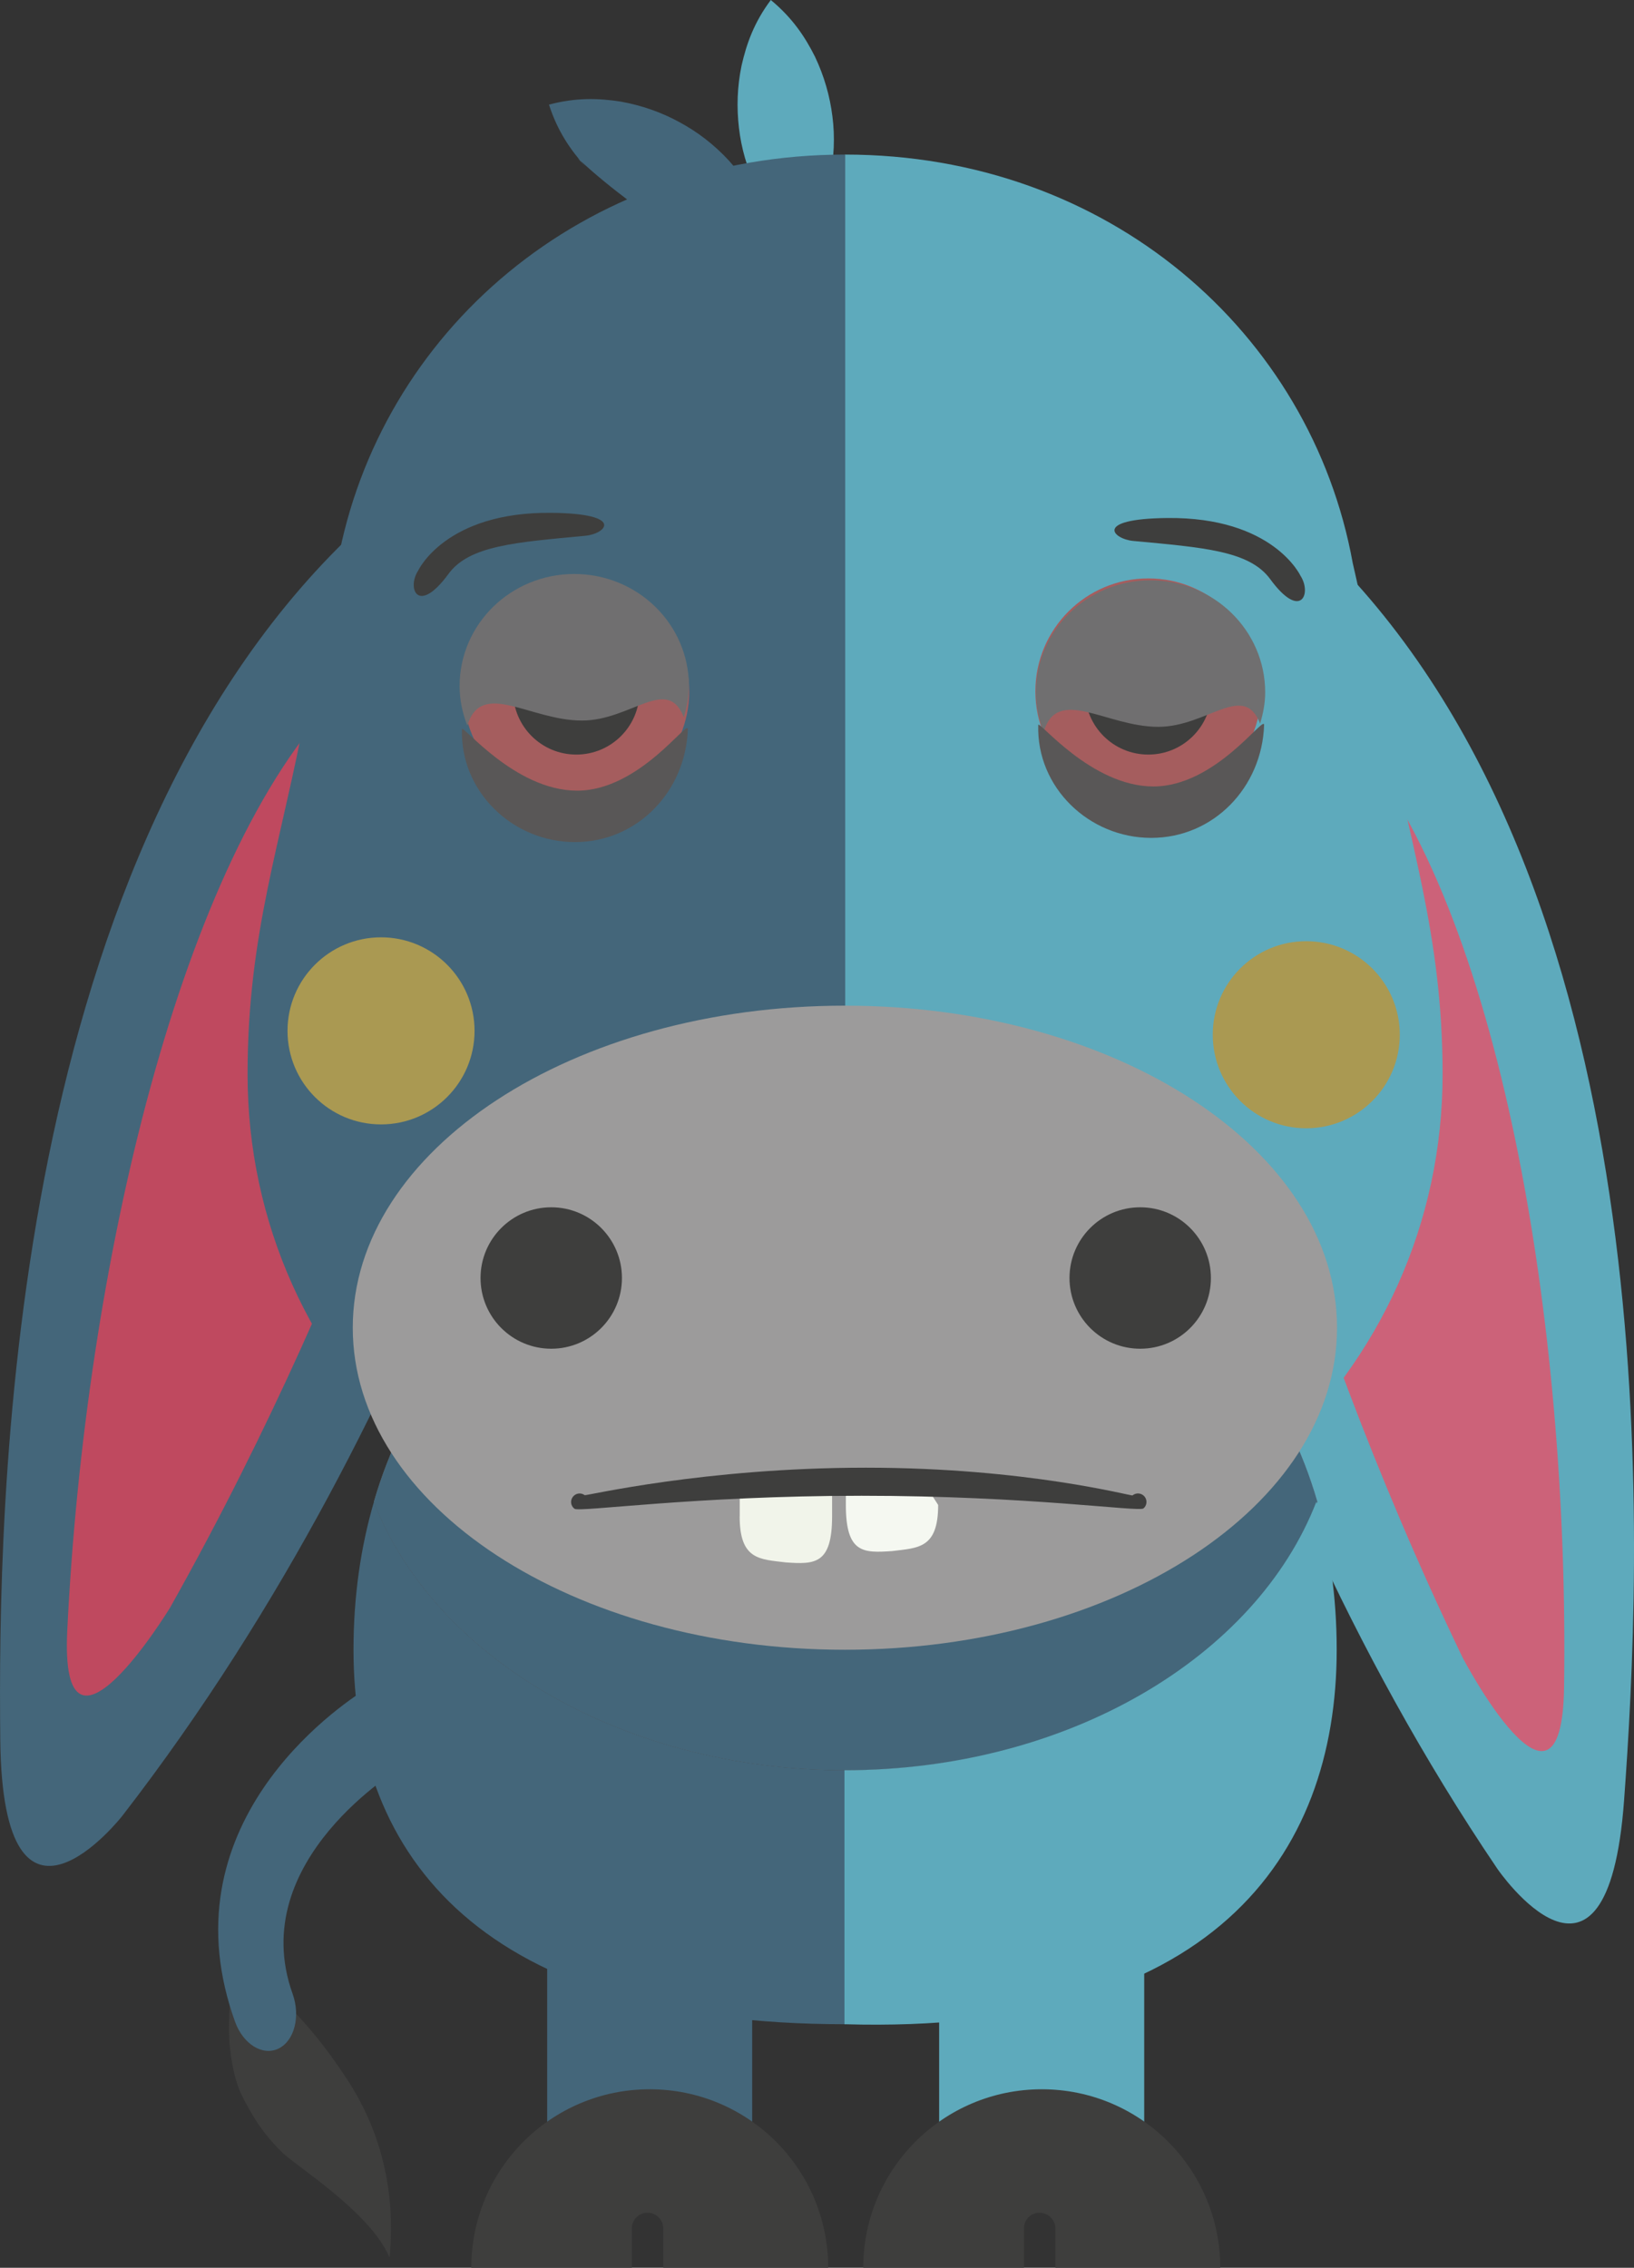 <?xml version="1.0" encoding="utf-8"?>
<!-- Generator: Adobe Illustrator 16.0.3, SVG Export Plug-In . SVG Version: 6.00 Build 0)  -->
<!DOCTYPE svg PUBLIC "-//W3C//DTD SVG 1.1//EN" "http://www.w3.org/Graphics/SVG/1.1/DTD/svg11.dtd">
<svg version="1.1" id="Layer_1" xmlns:x="http://ns.adobe.com/Extensibility/1.0/" xmlns:i="http://ns.adobe.com/AdobeIllustrator/10.0/" xmlns:graph="http://ns.adobe.com/Graphs/1.0/"
	 xmlns="http://www.w3.org/2000/svg" xmlns:xlink="http://www.w3.org/1999/xlink" xmlns:a="http://ns.adobe.com/AdobeSVGViewerExtensions/3.0/"
	 x="0px" y="0px" width="48.557px" height="67.371px" viewBox="0 0 48.557 67.371" enable-background="new 0 0 48.557 67.371"
	 xml:space="preserve">
<rect x="0" y="0" width="48.557" height="67.371" fill="#333333" stroke="none"/>
<g>
	<g>
		<g>
			<g>
				<path fill="#5EAABC" d="M33.262,27.962c0,0,2.34,14.425,11.236,27.558c0,0,3.266,4.765,3.764-2.033
					c0.498-6.801,1.486-25.706-7.997-36.202L33.262,27.962z"/>
			</g>
		</g>
		<g>
			<g>
				<path fill="#CC6279" d="M36.167,28.486c0,0,1.982,9.717,7.302,20.768c0,0,2.945,5.597,3.01,0.873
					c0.159-10.851-1.929-23.155-6.304-28.199L36.167,28.486z"/>
			</g>
		</g>
	</g>
</g>
<g>
	<g>
		<g>
			<g>
				<path fill="#44667A" d="M16.586,27.151c0,0-3.244,14.248-12.951,26.794c0,0-3.558,4.55-3.627-2.264
					c-0.069-6.82,0.137-25.75,10.262-35.628L16.586,27.151z"/>
			</g>
		</g>
		<g>
			<g>
				<path fill="#BF495F" d="M13.654,27.491c0,0-2.592,9.572-8.597,20.264c0,0-3.292,5.403-3.058,0.684
					c0.527-10.838,3.385-22.987,8.066-27.746L13.654,27.491z"/>
			</g>
		</g>
	</g>
</g>
<g>
	<g>
		<g>
			<g opacity="0.39">
				<g>
					<path fill="#C6CCD6" d="M25.132,52.589c6.635,0,12.231-3.363,14.018-7.974c-1.787-6.161-7.383-9.528-14.018-9.528
						c-6.64,0-12.234,3.367-14.021,9.528C12.898,49.226,18.494,52.589,25.132,52.589z"/>
				</g>
			</g>
			<g>
				<g>
					<path fill="#44667A" d="M25.132,52.589c6.635,0,12.231-3.363,14.018-7.974c-1.787-6.161-7.383-9.528-14.018-9.528
						c-6.64,0-12.234,3.367-14.021,9.528C12.898,49.226,18.494,52.589,25.132,52.589z"/>
				</g>
			</g>
			<g>
				<g>
					<path fill="#44667A" d="M11.112,44.616c-0.391,1.337-0.607,2.803-0.607,4.396c0,6.142,3.799,11.124,14.628,11.124v-7.546
						C18.494,52.589,12.898,49.226,11.112,44.616z"/>
				</g>
			</g>
			<g>
				<g>
					<path fill="#5EAABC" d="M39.117,44.616c0.389,1.337,0.605,2.803,0.605,4.396c0,6.142-3.715,11.437-14.627,11.124v-7.546
						C31.734,52.589,37.33,49.226,39.117,44.616z"/>
				</g>
			</g>
		</g>
	</g>
	<g>
		<g>
			<g>
				<rect x="16.261" y="56.247" fill="#44667A" width="6.091" height="8.398"/>
			</g>
		</g>
		<g>
			<g>
				<rect x="27.908" y="56.247" fill="#5EAABC" width="6.094" height="8.398"/>
			</g>
		</g>
		<g>
			<g>
				<g>
					<path fill="#3E3E3D" d="M19.244,65.735c0.256,0,0.466,0.212,0.466,0.469v1.167h4.901c0-2.929-2.375-5.303-5.304-5.303
						c-2.928,0-5.302,2.374-5.302,5.303h4.772v-1.167C18.776,65.943,18.983,65.735,19.244,65.735z"/>
				</g>
			</g>
		</g>
		<g>
			<g>
				<g>
					<path fill="#3E3E3D" d="M30.889,65.735c0.26,0,0.473,0.212,0.473,0.469v1.167h4.9c0-2.929-2.375-5.303-5.303-5.303
						c-2.932,0-5.306,2.374-5.306,5.303h4.775v-1.167C30.428,65.943,30.635,65.735,30.889,65.735z"/>
				</g>
			</g>
		</g>
	</g>
</g>
<g>
	<g>
		<g>
			<g>
				<path fill="#44667A" d="M16.314,3.108c0.812-0.217,1.49-0.189,2.13-0.09c0.632,0.114,1.216,0.32,1.751,0.613
					c0.534,0.288,1.024,0.663,1.461,1.135c0.432,0.481,0.823,1.037,1.08,1.842c-0.814,0.221-1.495,0.193-2.133,0.094
					c-0.632-0.112-1.212-0.321-1.747-0.615c-1.422-1.035-2.061-1.791-1.462-1.14C16.964,4.465,16.571,3.909,16.314,3.108z"/>
			</g>
		</g>
		<g>
			<g>
				<path fill="#5EAABC" d="M22.906,0c0.648,0.535,1.021,1.104,1.311,1.681c0.277,0.583,0.445,1.176,0.52,1.78
					c0.078,0.603,0.051,1.223-0.078,1.853c-0.141,0.63-0.365,1.272-0.871,1.947c-0.652-0.536-1.027-1.102-1.313-1.683
					c-0.276-0.581-0.446-1.175-0.516-1.779c-0.071-0.605-0.053-1.221,0.078-1.851C22.181,1.316,22.401,0.674,22.906,0z"/>
			</g>
		</g>
	</g>
	<g>
		<g>
			<g>
				<path fill="#5EAABC" d="M41.127,21.053c-0.27-1.448-0.928-4.324-0.928-4.324C38.957,9.882,32.928,4.592,25.108,4.592v43.346
					c10.326,0,17.761-7.175,17.761-16.026C42.869,27.717,41.861,25.025,41.127,21.053z"/>
			</g>
		</g>
		<g>
			<g>
				<g>
					<path fill="#44667A" d="M9.102,21.053c0.268-1.448,0.925-4.324,0.925-4.324c1.244-6.847,7.272-12.137,15.09-12.137v43.346
						c-10.322,0-17.76-7.175-17.76-16.026C7.356,27.717,8.365,25.025,9.102,21.053z"/>
				</g>
			</g>
		</g>
	</g>
	<g>
		<g>
			<path fill="#9C9B9B" d="M39.732,39.445c0,5.284-6.549,9.566-14.625,9.566c-8.077,0-14.624-4.282-14.624-9.566
				c0-5.287,6.548-9.569,14.624-9.569S39.732,34.158,39.732,39.445z"/>
		</g>
	</g>
	<g>
		<g>
			<g>
				<circle fill="#3E3E3D" cx="16.381" cy="37.967" r="2.101"/>
			</g>
		</g>
		<g>
			<g>
				<circle fill="#3E3E3D" cx="33.883" cy="37.967" r="2.101"/>
			</g>
		</g>
	</g>
	<g>
		<g>
			<g>
				<circle fill="#A55D5E" cx="17.126" cy="20.538" r="3.355"/>
			</g>
		</g>
	</g>
	<g>
		<g>
			<g>
				<circle fill="#A55D5E" cx="34.123" cy="20.538" r="3.355"/>
			</g>
		</g>
	</g>
	<g>
		<g>
			<g>
				<circle fill="#3E3E3D" cx="34.123" cy="20.538" r="1.879"/>
			</g>
		</g>
	</g>
	<g>
		<g>
			<circle fill="#FFFFFF" cx="17.872" cy="20.096" r="0.664"/>
		</g>
	</g>
	<g>
		<g>
			<circle fill="#FFFFFF" cx="35.096" cy="20.147" r="0.664"/>
		</g>
	</g>
	<g>
		<g>
			<g>
				<path fill="#F1F4EA" d="M21.98,45.046c0,1.298,0.595,1.275,1.372,1.37l0,0c0.858,0.06,1.375,0.062,1.375-1.37v-0.874
					c0,0.147-2.745-0.204-2.745-0.204v1.078H21.98z"/>
			</g>
		</g>
		<g>
			<g>
				<path fill="#F5F8F1" d="M27.879,44.709c0,1.299-0.595,1.275-1.373,1.371l0,0c-0.86,0.059-1.37,0.062-1.37-1.371v-0.873
					c0,0.146,2.485,0.471,2.485,0.471L27.879,44.709L27.879,44.709z"/>
			</g>
		</g>
	</g>
	<g>
		<g>
			<g>
				<circle fill="#3E3E3D" cx="17.126" cy="20.538" r="1.879"/>
			</g>
		</g>
	</g>
</g>
<g>
	<g>
		<g>
			<path fill="#3E3E3D" d="M11.578,67.07c0.062-0.768,0.245-2.999-1.266-5.301c-0.664-1.014-1.157-1.56-1.532-1.967
				c-0.383-0.402-1.251-1.107-1.839-1.344c-0.066,0.769-0.137,0.909-0.135,1.871c0,0.6,0.138,1.453,0.397,1.955
				c0.261,0.502,0.551,1.035,1.15,1.628C8.736,64.316,10.997,65.696,11.578,67.07z"/>
		</g>
	</g>
	<g>
		<g>
			<g>
				<path fill="#44667A" d="M6.688,59.062c0.076,0.324,0.173,0.655,0.295,0.995c0.241,0.671,0.82,1.03,1.292,0.803
					c0.473-0.228,0.66-0.955,0.421-1.626c-1.425-3.972,3.224-6.725,3.27-6.752c0.457-0.266,0.614-1.013,0.343-1.669
					c-0.268-0.657-0.857-0.972-1.315-0.706C10.752,50.248,5.382,53.449,6.688,59.062z"/>
			</g>
		</g>
	</g>
</g>
<circle fill="#AA9952" cx="11.323" cy="30.625" r="2.779"/>
<path fill="#AA9952" d="M41.597,30.739c0,1.535-1.242,2.78-2.783,2.78c-1.533,0-2.775-1.245-2.775-2.78
	c0-1.534,1.242-2.778,2.775-2.778C40.354,27.961,41.597,29.205,41.597,30.739z"/>
<path fill="#3E3E3D" d="M12.427,16.951c0,0,0.809-1.751,3.965-1.716c2.216,0.025,1.6,0.626,1.008,0.681
	c-2.091,0.197-3.454,0.291-4.072,1.133C12.418,18.292,12.083,17.479,12.427,16.951z"/>
<path fill="#3E3E3D" d="M38.646,17.105c0,0-0.809-1.751-3.965-1.716c-2.217,0.025-1.6,0.626-1.008,0.681
	c2.09,0.196,3.455,0.291,4.072,1.133C38.654,18.446,38.99,17.634,38.646,17.105z"/>
<g>
	<g>
		<g>
			<path fill="#595757" d="M17.15,23.489c1.854,0,3.301-2.146,3.29-1.827c-0.062,1.853-1.502,3.355-3.355,3.355
				s-3.413-1.503-3.357-3.355C13.732,21.5,15.297,23.489,17.15,23.489z"/>
		</g>
	</g>
</g>
<g>
	<g>
		<g>
			<path fill="#3E3E3D" d="M25.604,44.436c-4.983,0-8.388,0.496-8.533,0.386c-0.112-0.084-0.133-0.241-0.049-0.352
				c0.084-0.113,0.241-0.135,0.354-0.052c0.033,0.026,3.545-0.816,8.354-0.816c4.799,0,7.893,0.851,7.925,0.823
				c0.106-0.088,0.267-0.074,0.356,0.033s0.075,0.266-0.031,0.354C33.843,44.924,30.595,44.436,25.604,44.436z"/>
		</g>
	</g>
</g>
<path fill="#706F70" d="M34.42,21.593c1.457,0,2.539-1.351,3.026-0.096c0.09-0.297,0.151-0.605,0.151-0.928
	c0-1.84-1.525-3.33-3.408-3.33c-1.881,0-3.405,1.49-3.405,3.33c0,0.415,0.087,0.809,0.229,1.175
	C31.426,20.361,32.871,21.593,34.42,21.593z"/>
<path fill="#706F70" d="M17.295,21.406c1.457,0,2.539-1.351,3.026-0.096c0.09-0.297,0.151-0.605,0.151-0.928
	c0-1.84-1.525-3.33-3.408-3.33c-1.882,0-3.406,1.49-3.406,3.33c0,0.415,0.086,0.809,0.23,1.175
	C14.301,20.174,15.746,21.406,17.295,21.406z"/>
<g>
	<g>
		<g>
			<path fill="#595757" d="M34.275,23.364c1.854,0,3.301-2.146,3.29-1.827c-0.062,1.853-1.502,3.355-3.355,3.355
				s-3.413-1.503-3.357-3.355C30.857,21.375,32.422,23.364,34.275,23.364z"/>
		</g>
	</g>
</g>
</svg>
